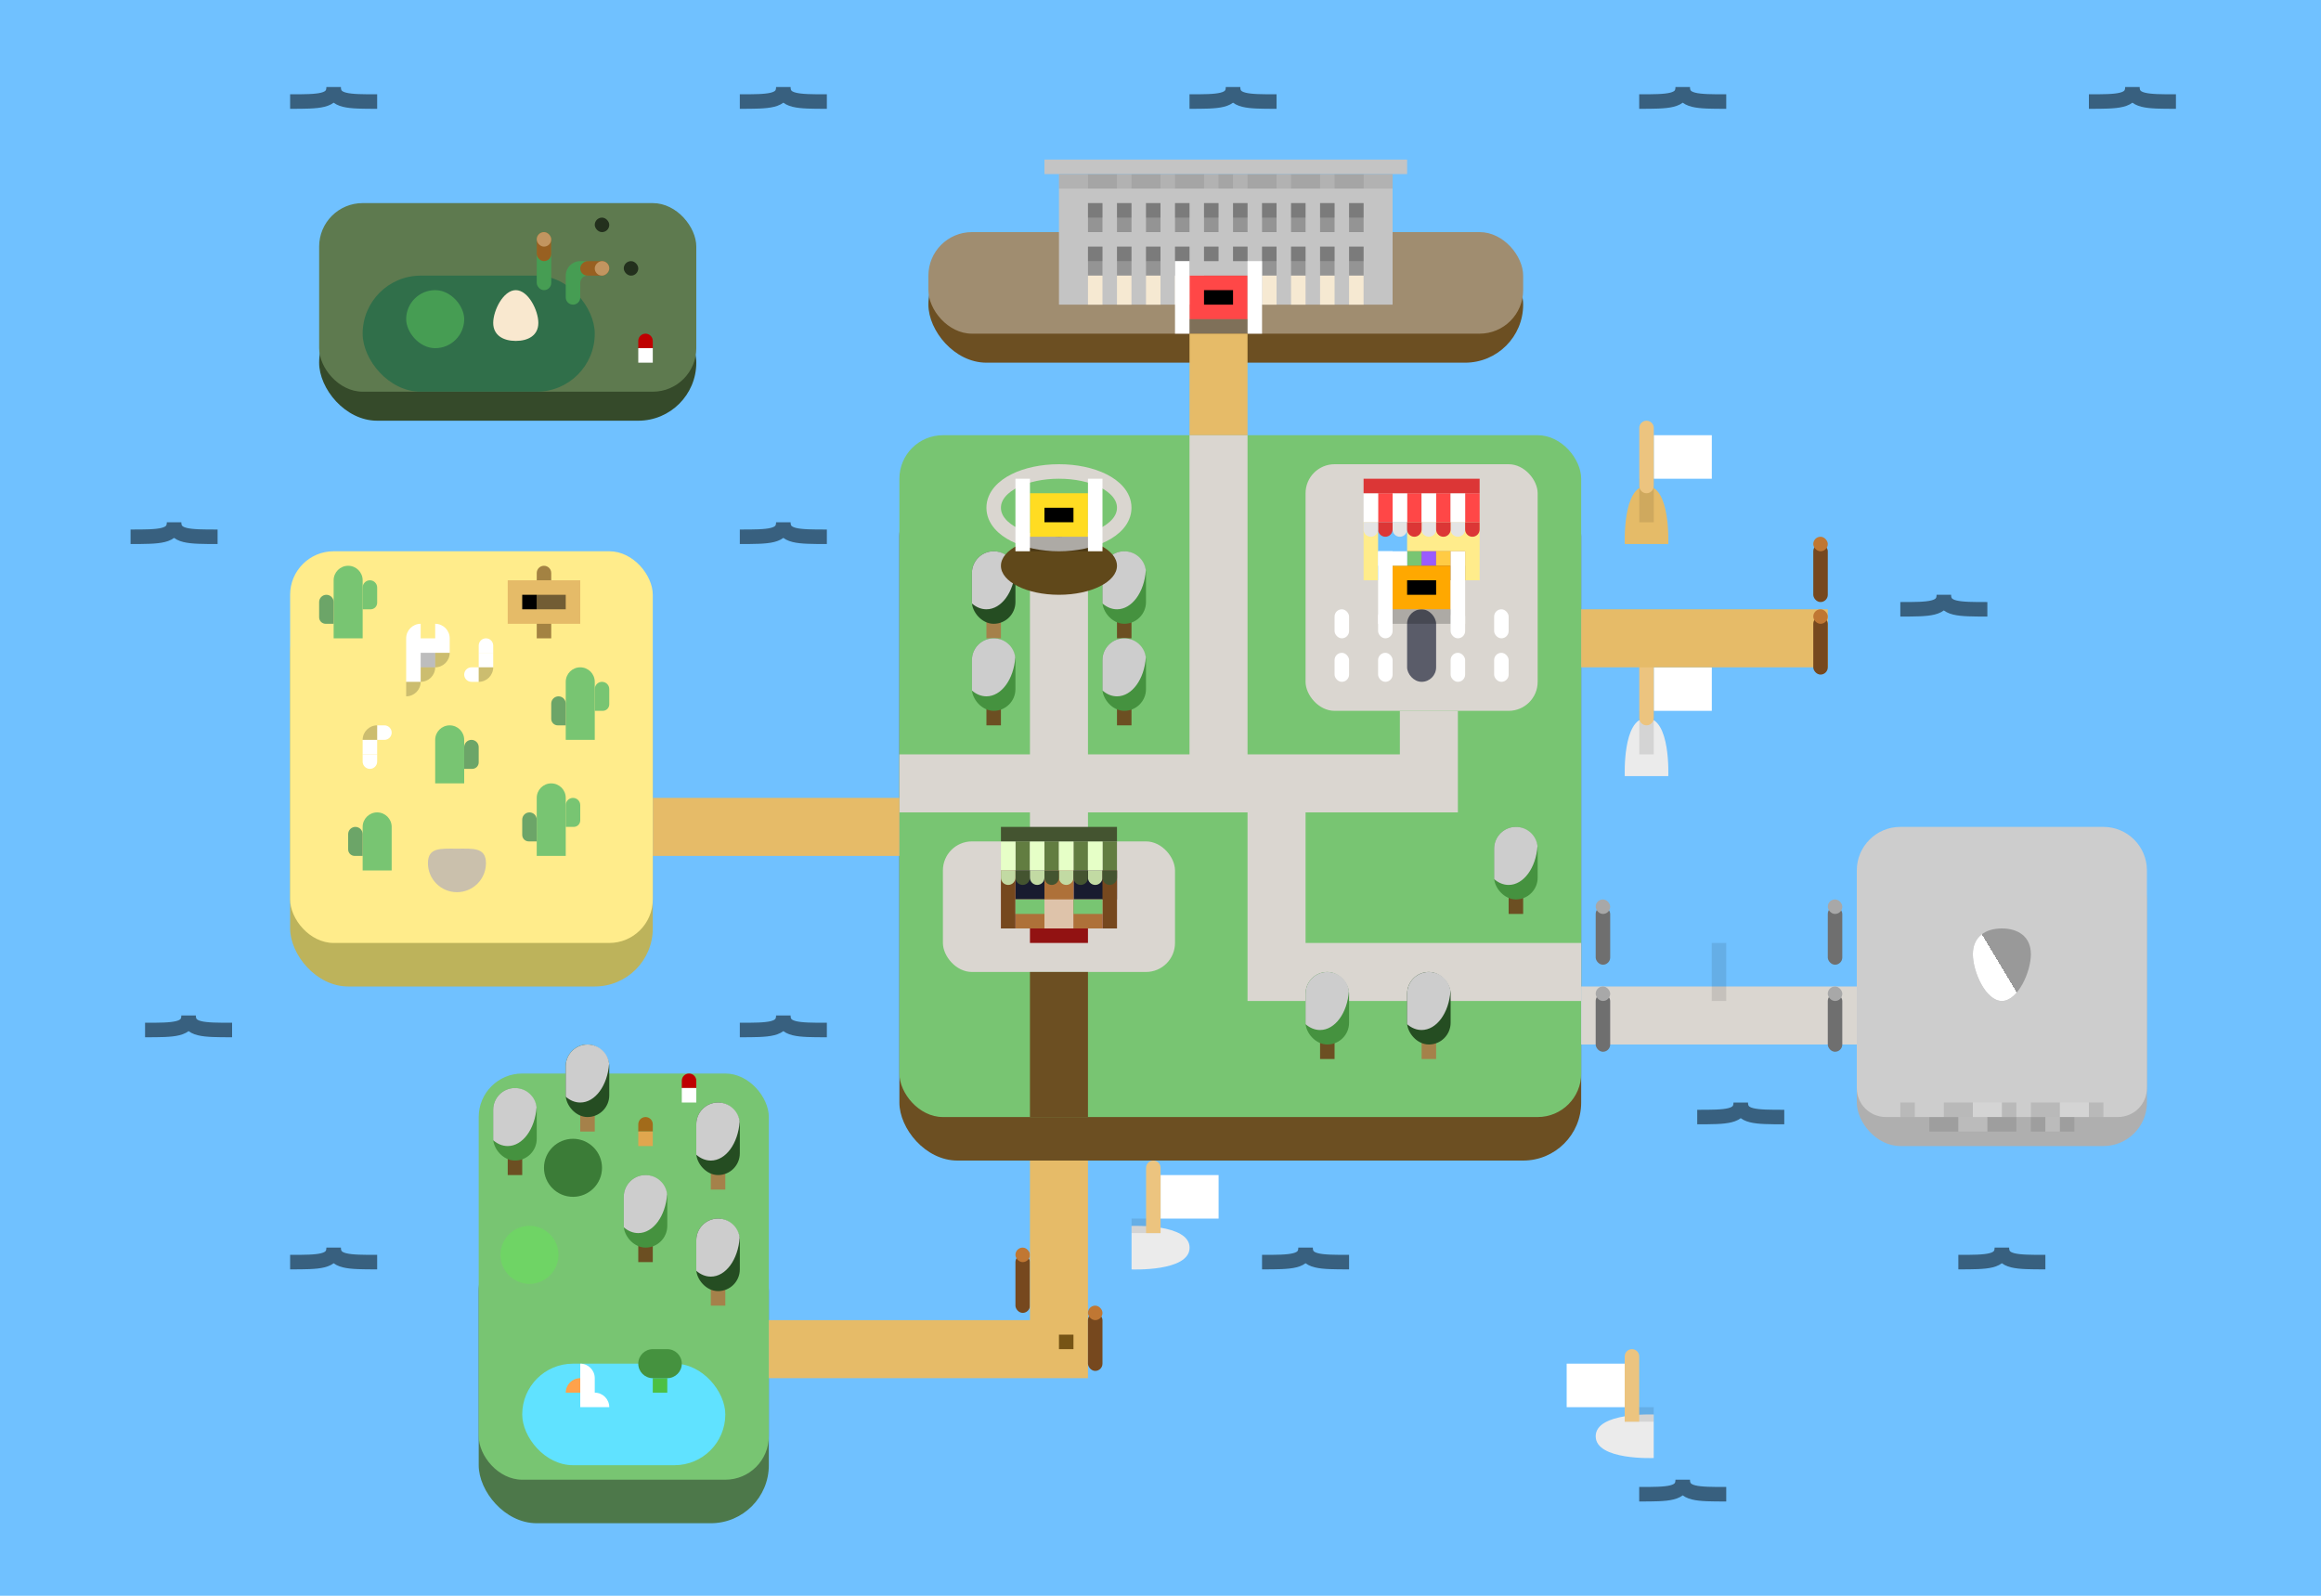 <svg width="160" height="110" viewBox="0 0 160 110" fill="none" xmlns="http://www.w3.org/2000/svg">
<g id="Property 1=Variant6">
<rect width="160" height="110" fill="#70C1FF"/>
<g id="waves">
<g id="row-1">
<path id="Vector 1" d="M20 7C22 7 23 7 23 6C23 7 24 7 26 7" stroke="black" stroke-opacity="0.5"/>
<path id="Vector 2" d="M51 7C53 7 54 7 54 6C54 7 55 7 57 7" stroke="black" stroke-opacity="0.5"/>
<path id="Vector 5" d="M82 7C84 7 85 7 85 6C85 7 86 7 88 7" stroke="black" stroke-opacity="0.5"/>
<path id="Vector 6" d="M113 7C115 7 116 7 116 6C116 7 117 7 119 7" stroke="black" stroke-opacity="0.5"/>
<path id="Vector 7" d="M144 7C146 7 147 7 147 6C147 7 148 7 150 7" stroke="black" stroke-opacity="0.5"/>
</g>
<g id="row-5">
<path id="Vector 6_2" d="M113 103C115 103 116 103 116 102C116 103 117 103 119 103" stroke="black" stroke-opacity="0.5"/>
</g>
<g id="row-3">
<path id="Vector 2_2" d="M51 71C53 71 54 71 54 70C54 71 55 71 57 71" stroke="black" stroke-opacity="0.5"/>
<path id="Vector 6_3" d="M117 77C119 77 120 77 120 76C120 77 121 77 123 77" stroke="black" stroke-opacity="0.5"/>
<path id="Vector 8" d="M10 71C12 71 13 71 13 70C13 71 14 71 16 71" stroke="black" stroke-opacity="0.5"/>
</g>
<g id="row-2">
<path id="Vector 8_2" d="M131 42C133 42 134 42 134 41C134 42 135 42 137 42" stroke="black" stroke-opacity="0.5"/>
<path id="Vector 2_3" d="M51 37C53 37 54 37 54 36C54 37 55 37 57 37" stroke="black" stroke-opacity="0.5"/>
<path id="Vector 9" d="M9 37C11 37 12 37 12 36C12 37 13 37 15 37" stroke="black" stroke-opacity="0.5"/>
</g>
<g id="row-4">
<path id="Vector 9_2" d="M20 87C22 87 23 87 23 86C23 87 24 87 26 87" stroke="black" stroke-opacity="0.5"/>
<path id="Vector 5_2" d="M87 87C89 87 90 87 90 86C90 87 91 87 93 87" stroke="black" stroke-opacity="0.5"/>
<path id="Vector 10" d="M135 87C137 87 138 87 138 86C138 87 139 87 141 87" stroke="black" stroke-opacity="0.5"/>
</g>
</g>
<g id="woods">
<g id="land">
<g id="side" filter="url(#filter0_d_1160_115353)">
<rect x="33" y="84" width="20" height="20" rx="4" fill="#4D784A"/>
</g>
<rect id="base" x="33" y="74" width="20" height="28" rx="3" fill="#78C572"/>
</g>
<g id="pond" filter="url(#filter1_i_1160_115353)">
<rect x="36" y="92" width="14" height="7" rx="3.5" fill="#60E2FF"/>
</g>
<g id="brocc">
<g id="base_2" filter="url(#filter2_di_1160_115353)">
<rect x="45" y="95" width="1" height="1" fill="#4CC043"/>
</g>
<path id="hair" fill-rule="evenodd" clip-rule="evenodd" d="M46 93H45V93C44.448 93 44 93.448 44 94V94V94C44 94.552 44.448 95 45 95V95H46V95C46.552 95 47 94.552 47 94V94V94C47 93.448 46.552 93 46 93V93Z" fill="#45923F"/>
</g>
<g id="chikin">
<g id="body" filter="url(#filter3_di_1160_115353)">
<path fill-rule="evenodd" clip-rule="evenodd" d="M40 94C40.552 94 41 94.448 41 95V96C41.552 96 42 96.448 42 97H40V96V95V94Z" fill="white"/>
</g>
<path id="beak" d="M40 95V95C39.448 95 39 95.448 39 96V96H40V95Z" fill="#FFA24B"/>
</g>
<g id="tree">
<rect id="wood" x="40" y="74" width="1" height="4" fill="#A5814A"/>
<rect id="leaves" x="39" y="72" width="3" height="5" rx="1.5" fill="#254D22"/>
<g id="glow" style="mix-blend-mode:overlay">
<path fill-rule="evenodd" clip-rule="evenodd" d="M39.003 75.602C39.001 75.568 39 75.534 39 75.5V73.5C39 72.672 39.672 72 40.5 72C41.267 72 41.899 72.575 41.989 73.317C41.883 74.825 41.033 76 40 76C39.637 76 39.297 75.855 39.003 75.602Z" fill="#CDCDCD"/>
</g>
</g>
<g id="tree_2">
<rect id="wood_2" x="49" y="78" width="1" height="4" fill="#A5814A"/>
<rect id="leaves_2" x="48" y="76" width="3" height="5" rx="1.5" fill="#254D22"/>
<g id="glow_2" style="mix-blend-mode:overlay">
<path fill-rule="evenodd" clip-rule="evenodd" d="M48.003 79.602C48.001 79.568 48 79.534 48 79.5V77.5C48 76.672 48.672 76 49.5 76C50.267 76 50.899 76.575 50.989 77.317C50.883 78.825 50.033 80 49 80C48.637 80 48.297 79.855 48.003 79.602Z" fill="#CDCDCD"/>
</g>
</g>
<g id="tree_3">
<rect id="wood_3" x="44" y="83" width="1" height="4" fill="#6C4F22"/>
<rect id="leaves_3" x="43" y="81" width="3" height="5" rx="1.5" fill="#45923F"/>
<g id="glow_3" style="mix-blend-mode:overlay">
<path fill-rule="evenodd" clip-rule="evenodd" d="M43.003 84.602C43.001 84.568 43 84.534 43 84.5V82.5C43 81.672 43.672 81 44.5 81C45.267 81 45.899 81.575 45.989 82.317C45.883 83.825 45.033 85 44 85C43.637 85 43.297 84.855 43.003 84.602Z" fill="#CDCDCD"/>
</g>
</g>
<g id="tree_4">
<rect id="wood_4" x="49" y="86" width="1" height="4" fill="#A5814A"/>
<rect id="leaves_4" x="48" y="84" width="3" height="5" rx="1.5" fill="#254D22"/>
<g id="glow_4" style="mix-blend-mode:overlay">
<path fill-rule="evenodd" clip-rule="evenodd" d="M48.003 87.602C48.001 87.568 48 87.534 48 87.5V85.5C48 84.672 48.672 84 49.5 84C50.267 84 50.899 84.575 50.989 85.317C50.883 86.825 50.033 88 49 88C48.637 88 48.297 87.855 48.003 87.602Z" fill="#CDCDCD"/>
</g>
</g>
<g id="tree_5">
<g id="Ellipse 14" filter="url(#filter4_di_1160_115353)">
<circle cx="40" cy="81" r="2" fill="#3B7C37"/>
</g>
</g>
<g id="tree_6">
<g id="Ellipse 14_2" filter="url(#filter5_di_1160_115353)">
<circle cx="37" cy="87" r="2" fill="#6FD465"/>
</g>
</g>
<g id="tree_7">
<rect id="wood_5" x="35" y="77" width="1" height="4" fill="#6C4F22"/>
<rect id="leaves_5" x="34" y="75" width="3" height="5" rx="1.5" fill="#45923F"/>
<g id="glow_5" style="mix-blend-mode:overlay">
<path fill-rule="evenodd" clip-rule="evenodd" d="M34.003 78.602C34.001 78.568 34 78.534 34 78.5V76.5C34 75.672 34.672 75 35.5 75C36.267 75 36.899 75.575 36.989 76.317C36.883 77.825 36.033 79 35 79C34.637 79 34.297 78.855 34.003 78.602Z" fill="#CDCDCD"/>
</g>
</g>
<g id="mushroom">
<path id="top" d="M47 74.5C47 74.224 47.224 74 47.5 74V74C47.776 74 48 74.224 48 74.5V75H47V74.5Z" fill="#BF0000"/>
<rect id="bottom" x="47" y="75" width="1" height="1" fill="white"/>
</g>
<g id="mushroom_2">
<path id="top_2" d="M44 77.5C44 77.224 44.224 77 44.5 77V77C44.776 77 45 77.224 45 77.5V78H44V77.5Z" fill="#A26B1A"/>
<rect id="bottom_2" x="44" y="78" width="1" height="1" fill="#E0A64E"/>
</g>
</g>
<g id="party">
<g id="land_2">
<g id="side_2" filter="url(#filter6_d_1160_115353)">
<rect x="64" y="16" width="41" height="8" rx="4" fill="#6C4F22"/>
</g>
<rect id="base_3" x="64" y="16" width="41" height="7" rx="3" fill="#A08D70"/>
</g>
<g id="building">
<rect id="base_4" x="73" y="12" width="23" height="9" fill="#C4C4C4"/>
<g id="windows-top">
<path id="windows" fill-rule="evenodd" clip-rule="evenodd" d="M76 14H75V16H76V14ZM78 14H77V16H78V14ZM79 14H80V16H79V14ZM82 14H81V16H82V14ZM83 14H84V16H83V14ZM86 14H85V16H86V14ZM87 14H88V16H87V14ZM90 14H89V16H90V14ZM91 14H92V16H91V14ZM94 14H93V16H94V14Z" fill="#949494"/>
<path id="shadow" fill-rule="evenodd" clip-rule="evenodd" d="M76 14H75V15H76V14ZM78 14H77V15H78V14ZM79 14H80V15H79V14ZM82 14H81V15H82V14ZM83 14H84V15H83V14ZM86 14H85V15H86V14ZM87 14H88V15H87V14ZM90 14H89V15H90V14ZM91 14H92V15H91V14ZM94 14H93V15H94V14Z" fill="black" fill-opacity="0.17"/>
</g>
<g id="windows-bottom">
<path id="windows_2" fill-rule="evenodd" clip-rule="evenodd" d="M76 17H75V19H76V17ZM78 17H77V19H78V17ZM79 17H80V19H79V17ZM82 17H81V19H82V17ZM83 17H84V18H83V17ZM86 17H85V18H86V17ZM87 17H88V19H87V17ZM90 17H89V19H90V17ZM91 17H92V19H91V17ZM94 17H93V19H94V17Z" fill="#949494"/>
<path id="shadow_2" fill-rule="evenodd" clip-rule="evenodd" d="M76 17H75V18H76V17ZM78 17H77V18H78V17ZM79 17H80V18H79V17ZM82 17H81V18H82V17ZM83 17H84V18H83V17ZM86 17H85V18H86V17ZM87 17H88V18H87V17ZM90 17H89V18H90V17ZM91 17H92V18H91V17ZM94 17H93V18H94V17Z" fill="black" fill-opacity="0.17"/>
</g>
<rect id="door-entrance" x="83" y="19" width="3" height="2" fill="#838383"/>
<path id="gaps" fill-rule="evenodd" clip-rule="evenodd" d="M75 12H77V13H75V12ZM78 12H80V13H78V12ZM83 12H81V13H83V12ZM84 12H85V13H84V12ZM88 12H86V13H88V12ZM89 12H91V13H89V12ZM94 12H92V13H94V12Z" fill="black" fill-opacity="0.08"/>
<path id="posters" fill-rule="evenodd" clip-rule="evenodd" d="M76 19H75V21H76V19ZM78 19H77V21H78V19ZM79 19H80V21H79V19ZM82 19H81V21H82V19ZM87 19H88V21H87V19ZM90 19H89V21H90V19ZM91 19H92V21H91V19ZM94 19H93V21H94V19Z" fill="#F6E9D2"/>
<g id="roof">
<rect id="roof_2" x="72" y="11" width="25" height="1" fill="#C4C4C4"/>
<rect id="shadow_3" x="73" y="12" width="23" height="1" fill="black" fill-opacity="0.09"/>
</g>
</g>
<g id="sign">
<rect id="sign_2" x="82" y="19" width="4" height="3" fill="#FF4747"/>
<path id="poles" fill-rule="evenodd" clip-rule="evenodd" d="M82 18H81V23H82V18ZM87 18H86V23H87V18Z" fill="white"/>
<rect id="writing" x="83" y="20" width="2" height="1" fill="black"/>
<rect id="shadow_4" x="82" y="22" width="4" height="1" fill="black" fill-opacity="0.21"/>
</g>
</g>
<g id="swamp">
<g id="land_3">
<g id="side_3" filter="url(#filter7_d_1160_115353)">
<rect x="22" y="20" width="26" height="8" rx="4" fill="#354A2A"/>
</g>
<rect id="base_5" x="22" y="14" width="26" height="13" rx="3" fill="#5E7A4F"/>
</g>
<g id="pond_2" filter="url(#filter8_i_1160_115353)">
<rect x="25" y="17" width="16" height="8" rx="4" fill="#306F4A"/>
</g>
<g id="grass-pole">
<rect id="base_6" x="37" y="16" width="1" height="4" rx="0.5" fill="#469D53"/>
<g id="head">
<rect id="base_7" x="37" y="16" width="1" height="2" rx="0.5" fill="#986021"/>
<rect id="glow_6" x="37" y="16" width="1" height="1" rx="0.5" fill="#C29560"/>
</g>
</g>
<g id="grass-pole_2">
<path id="base_8" fill-rule="evenodd" clip-rule="evenodd" d="M41 18.5C41 18.224 40.776 18 40.5 18H40C39.448 18 39 18.448 39 19V19V20.5C39 20.776 39.224 21 39.5 21V21C39.776 21 40 20.776 40 20.5V19.5C40 19.224 40.224 19 40.5 19V19C40.776 19 41 18.776 41 18.5V18.5Z" fill="#469D53"/>
<g id="head_2">
<rect id="Rectangle 1442" x="42" y="18" width="1" height="2" rx="0.5" transform="rotate(90 42 18)" fill="#986021"/>
<rect id="Rectangle 1444" x="42" y="18" width="1" height="1" rx="0.5" transform="rotate(90 42 18)" fill="#C29560"/>
</g>
</g>
<g id="lily-pad" filter="url(#filter9_d_1160_115353)">
<rect x="28" y="19" width="4" height="4" rx="2" fill="#469D53"/>
</g>
<rect id="bug" x="41" y="15" width="1" height="1" rx="0.5" fill="#23301D"/>
<rect id="bug_2" x="43" y="18" width="1" height="1" rx="0.5" fill="#23301D"/>
<g id="egg" filter="url(#filter10_di_1160_115353)">
<path d="M37.111 22.258C37.111 23.117 36.415 23.5 35.556 23.5C34.696 23.5 34 23.117 34 22.258C34 21.399 34.696 20 35.556 20C36.415 20 37.111 21.399 37.111 22.258Z" fill="#F9E8CF"/>
</g>
<g id="mushroom_3">
<path id="top_3" d="M44 23.5C44 23.224 44.224 23 44.5 23V23C44.776 23 45 23.224 45 23.5V24H44V23.5Z" fill="#BF0000"/>
<rect id="bottom_3" x="44" y="24" width="1" height="1" fill="white"/>
</g>
</g>
<g id="boat">
<g id="base_9" filter="url(#filter11_dd_1160_115353)">
<path d="M113.505 48C115.173 48 115.005 52 115.005 52H112.005C112.005 52 111.836 48 113.505 48Z" fill="#EBEBEB"/>
</g>
<path id="sail" d="M118.005 46H114.005V49H118.005V46Z" fill="white"/>
<g id="pole">
<rect id="shadow_5" x="113.005" y="49" width="1" height="3" fill="black" fill-opacity="0.1"/>
<path id="base_10" d="M113.005 45.5C113.005 45.224 113.229 45 113.505 45V45C113.781 45 114.005 45.224 114.005 45.5V49.5C114.005 49.776 113.781 50 113.505 50V50C113.229 50 113.005 49.776 113.005 49.5V45.5Z" fill="#ECC47F"/>
</g>
</g>
<g id="boat_2">
<g id="base_11" filter="url(#filter12_dd_1160_115353)">
<path d="M113.505 32C115.173 32 115.005 36 115.005 36H112.005C112.005 36 111.836 32 113.505 32Z" fill="#E5BB68"/>
</g>
<path id="sail_2" d="M118.005 30H114.005V33H118.005V30Z" fill="white"/>
<g id="pole_2">
<rect id="shadow_6" x="113.005" y="33" width="1" height="3" fill="black" fill-opacity="0.1"/>
<path id="base_12" d="M113.005 29.5C113.005 29.224 113.229 29 113.505 29V29C113.781 29 114.005 29.224 114.005 29.5V33.5C114.005 33.776 113.781 34 113.505 34V34C113.229 34 113.005 33.776 113.005 33.5V29.5Z" fill="#ECC47F"/>
</g>
</g>
<g id="boat_3">
<g id="base_13" filter="url(#filter13_dd_1160_115353)">
<path d="M110 97.505C110 99.173 114 99.005 114 99.005L114 96.005C114 96.005 110 95.836 110 97.505Z" fill="#EBEBEB"/>
</g>
<path id="sail_3" d="M108 94H112V97H108V94Z" fill="white"/>
<g id="pole_3">
<rect id="shadow_7" width="2" height="1" transform="matrix(-1 0 0 1 114 97)" fill="black" fill-opacity="0.1"/>
<path id="base_14" d="M113 93.5C113 93.224 112.776 93 112.5 93V93C112.224 93 112 93.224 112 93.5V98H113V93.5Z" fill="#ECC47F"/>
</g>
</g>
<g id="boat_4">
<g id="base_15" filter="url(#filter14_dd_1160_115353)">
<path d="M82.005 84.505C82.005 86.173 78.005 86.005 78.005 86.005L78.005 83.005C78.005 83.005 82.005 82.836 82.005 84.505Z" fill="#EBEBEB"/>
</g>
<path id="sail_4" d="M84.005 81H80.005V84H84.005V81Z" fill="white"/>
<g id="pole_4">
<rect id="shadow_8" x="78.005" y="84" width="2" height="1" fill="black" fill-opacity="0.1"/>
<path id="base_16" d="M79.005 80.5C79.005 80.224 79.229 80 79.505 80V80C79.781 80 80.005 80.224 80.005 80.5V85H79.005V80.5Z" fill="#ECC47F"/>
</g>
</g>
<g id="main-land">
<g id="land_4">
<g id="side_4" filter="url(#filter15_d_1160_115353)">
<rect x="62" y="32" width="47" height="47" rx="4" fill="#6C4F22"/>
</g>
<rect id="base_17" x="62" y="30" width="47" height="47" rx="3" fill="#78C572"/>
</g>
<path id="roads" d="M88 54H98.5V49M88 54H84M88 54V67H109M62 54H73M73 54V58M73 54V37M73 54H84M84 54V30" stroke="#DAD6D0" stroke-width="4"/>
<g id="Group 57">
<rect id="wood_6" x="104" y="59" width="1" height="4" fill="#6C4F22"/>
<rect id="leaves_6" x="103" y="57" width="3" height="5" rx="1.5" fill="#45923F"/>
<g id="glow_7" style="mix-blend-mode:overlay">
<path fill-rule="evenodd" clip-rule="evenodd" d="M103.003 60.602C103.001 60.568 103 60.534 103 60.5V58.5C103 57.672 103.672 57 104.5 57C105.267 57 105.899 57.575 105.989 58.317C105.883 59.825 105.033 61 104 61C103.637 61 103.297 60.855 103.003 60.602Z" fill="#CDCDCD"/>
</g>
</g>
<g id="Group 61">
<rect id="wood_7" x="77" y="40" width="1" height="4" fill="#6C4F22"/>
<rect id="leaves_7" x="76" y="38" width="3" height="5" rx="1.5" fill="#45923F"/>
<g id="glow_8" style="mix-blend-mode:overlay">
<path fill-rule="evenodd" clip-rule="evenodd" d="M76.003 41.602C76.001 41.568 76 41.534 76 41.5V39.5C76 38.672 76.672 38 77.5 38C78.266 38 78.899 38.575 78.989 39.317C78.883 40.825 78.033 42 77 42C76.637 42 76.297 41.855 76.003 41.602Z" fill="#CDCDCD"/>
</g>
</g>
<g id="Group 62">
<rect id="wood_8" x="68" y="40" width="1" height="4" fill="#A5814A"/>
<rect id="leaves_8" x="67" y="38" width="3" height="5" rx="1.5" fill="#254D22"/>
<g id="glow_9" style="mix-blend-mode:overlay">
<path fill-rule="evenodd" clip-rule="evenodd" d="M67.003 41.602C67.001 41.568 67 41.534 67 41.5V39.5C67 38.672 67.672 38 68.5 38C69.266 38 69.899 38.575 69.989 39.317C69.883 40.825 69.033 42 68 42C67.637 42 67.297 41.855 67.003 41.602Z" fill="#CDCDCD"/>
</g>
</g>
<g id="Group 58">
<rect id="wood_9" x="98" y="69" width="1" height="4" fill="#A5814A"/>
<rect id="leaves_9" x="97" y="67" width="3" height="5" rx="1.5" fill="#254D22"/>
<g id="glow_10" style="mix-blend-mode:overlay">
<path fill-rule="evenodd" clip-rule="evenodd" d="M97.003 70.602C97.001 70.568 97 70.534 97 70.5V68.5C97 67.672 97.672 67 98.5 67C99.266 67 99.899 67.575 99.989 68.317C99.883 69.825 99.033 71 98 71C97.637 71 97.297 70.855 97.003 70.602Z" fill="#CDCDCD"/>
</g>
</g>
<g id="Group 59">
<rect id="wood_10" x="91" y="69" width="1" height="4" fill="#6C4F22"/>
<rect id="leaves_10" x="90" y="67" width="3" height="5" rx="1.5" fill="#45923F"/>
<g id="glow_11" style="mix-blend-mode:overlay">
<path fill-rule="evenodd" clip-rule="evenodd" d="M90.003 70.602C90.001 70.568 90 70.534 90 70.5V68.5C90 67.672 90.672 67 91.5 67C92.266 67 92.899 67.575 92.989 68.317C92.883 69.825 92.033 71 91 71C90.637 71 90.297 70.855 90.003 70.602Z" fill="#CDCDCD"/>
</g>
</g>
<g id="Group 56">
<rect id="wood_11" x="77" y="46" width="1" height="4" fill="#6C4F22"/>
<rect id="leaves_11" x="76" y="44" width="3" height="5" rx="1.5" fill="#45923F"/>
<g id="glow_12" style="mix-blend-mode:overlay">
<path fill-rule="evenodd" clip-rule="evenodd" d="M76.003 47.602C76.001 47.568 76 47.534 76 47.5V45.5C76 44.672 76.672 44 77.5 44C78.266 44 78.899 44.575 78.989 45.317C78.883 46.825 78.033 48 77 48C76.637 48 76.297 47.855 76.003 47.602Z" fill="#CDCDCD"/>
</g>
</g>
<g id="Group 60">
<rect id="wood_12" x="68" y="46" width="1" height="4" fill="#6C4F22"/>
<rect id="leaves_12" x="67" y="44" width="3" height="5" rx="1.5" fill="#45923F"/>
<g id="glow_13" style="mix-blend-mode:overlay">
<path fill-rule="evenodd" clip-rule="evenodd" d="M67.003 47.602C67.001 47.568 67 47.534 67 47.5V45.5C67 44.672 67.672 44 68.5 44C69.266 44 69.899 44.575 69.989 45.317C69.883 46.825 69.033 48 68 48C67.637 48 67.297 47.855 67.003 47.602Z" fill="#CDCDCD"/>
</g>
</g>
<g id="pit">
<g filter="url(#filter16_i_1160_115353)">
<ellipse cx="73" cy="35" rx="4" ry="2" fill="#60481A"/>
</g>
<path d="M73 37.5C74.165 37.5 75.245 37.265 76.052 36.861C76.829 36.473 77.5 35.844 77.5 35C77.5 34.156 76.829 33.527 76.052 33.139C75.245 32.735 74.165 32.5 73 32.5C71.835 32.5 70.755 32.735 69.948 33.139C69.171 33.527 68.5 34.156 68.5 35C68.5 35.844 69.171 36.473 69.948 36.861C70.755 37.265 71.835 37.5 73 37.5Z" stroke="#DAD6D0"/>
</g>
<g id="sign_3">
<rect id="sign_4" x="71" y="34" width="4" height="3" fill="#FFDC22"/>
<path id="poles_2" fill-rule="evenodd" clip-rule="evenodd" d="M71 33H70V38H71V33ZM76 33H75V38H76V33Z" fill="white"/>
<rect id="writing_2" x="72" y="35" width="2" height="1" fill="black"/>
<rect id="shadow_9" x="71" y="37" width="4" height="1" fill="black" fill-opacity="0.21"/>
</g>
</g>
<g id="bridge-left">
<g id="base_18" filter="url(#filter17_dd_1160_115353)">
<rect x="45" y="52" width="17" height="4" fill="#E6BB68"/>
</g>
</g>
<g id="dessert">
<g id="land_5">
<g id="side_5" filter="url(#filter18_d_1160_115353)">
<rect x="20" y="40" width="25" height="27" rx="4" fill="#BDB35B"/>
</g>
<rect id="base_19" x="20" y="38" width="25" height="27" rx="3" fill="#FFEC8B"/>
<g id="tree_8">
<g id="Ellipse 14_3" filter="url(#filter19_di_1160_115353)">
<path d="M34 60C34 61.105 33.105 62 32 62C30.895 62 30 61.105 30 60C30 58.895 30.895 59 32 59C33.105 59 34 58.895 34 60Z" fill="#CAC0AC"/>
</g>
</g>
</g>
<g id="bones">
<g id="head_3">
<path id="Union" fill-rule="evenodd" clip-rule="evenodd" d="M31 44C31 43.448 30.552 43 30 43V44H29V43C28.448 43 28 43.448 28 44V45V46V47H29V46H30V45H31V44Z" fill="white"/>
<rect id="Rectangle 1421" x="29" y="45" width="1" height="1" fill="black" fill-opacity="0.26"/>
<path id="Union_2" fill-rule="evenodd" clip-rule="evenodd" d="M31 45H30V46H29V47H28V48C28.552 48 29 47.552 29 47C29.552 47 30 46.552 30 46C30.552 46 31 45.552 31 45Z" fill="black" fill-opacity="0.2"/>
</g>
<g id="rib">
<path id="Rectangle 1421_2" d="M26 52.5C26 52.776 25.776 53 25.5 53V53C25.224 53 25 52.776 25 52.5V52H26V52.5Z" fill="white"/>
<rect id="Rectangle 1422" x="26" y="52" width="1" height="1" transform="rotate(-180 26 52)" fill="white"/>
<path id="Rectangle 1423" d="M27 50.5C27 50.776 26.776 51 26.5 51H26V50H26.5C26.776 50 27 50.224 27 50.5V50.5Z" fill="white"/>
<path id="Rectangle 1424" d="M26 51H25V51C25 50.448 25.448 50 26 50V50V51Z" fill="black" fill-opacity="0.2"/>
</g>
<g id="rib_2">
<path id="Rectangle 1421_3" d="M33 44.5C33 44.224 33.224 44 33.5 44V44C33.776 44 34 44.224 34 44.5V45H33V44.5Z" fill="white"/>
<rect id="Rectangle 1422_2" x="33" y="45" width="1" height="1" fill="white"/>
<path id="Rectangle 1423_2" d="M32 46.5C32 46.224 32.224 46 32.5 46H33V47H32.5C32.224 47 32 46.776 32 46.5V46.5Z" fill="white"/>
<path id="Rectangle 1425" d="M33 46H34V46C34 46.552 33.552 47 33 47V47V46Z" fill="black" fill-opacity="0.2"/>
</g>
</g>
<g id="cactus">
<path id="base_20" d="M25 40C25 39.448 24.552 39 24 39V39C23.448 39 23 39.448 23 40V44H25V40Z" fill="#78C572"/>
<path id="right" d="M25 40.5C25 40.224 25.224 40 25.5 40V40C25.776 40 26 40.224 26 40.5V41.551C26 41.799 25.799 42 25.551 42H25V40.5Z" fill="#78C572"/>
<path id="left" d="M23 41.5C23 41.224 22.776 41 22.5 41V41C22.224 41 22 41.224 22 41.5V42.551C22 42.799 22.201 43 22.449 43H23V41.5Z" fill="#6CA568"/>
</g>
<g id="cactus_2">
<path id="base_21" d="M30 51C30 50.448 30.448 50 31 50V50C31.552 50 32 50.448 32 51V54H30V51Z" fill="#78C572"/>
<path id="right_2" d="M32 51.5C32 51.224 32.224 51 32.5 51V51C32.776 51 33 51.224 33 51.5V52.551C33 52.799 32.799 53 32.551 53H32V51.5Z" fill="#6CA568"/>
</g>
<g id="cactus_3">
<path id="base_22" d="M27 57C27 56.448 26.552 56 26 56V56C25.448 56 25 56.448 25 57V60H27V57Z" fill="#78C572"/>
<path id="right_3" d="M25 57.5C25 57.224 24.776 57 24.5 57V57C24.224 57 24 57.224 24 57.5V58.551C24 58.799 24.201 59 24.449 59H25V57.5Z" fill="#6CA568"/>
</g>
<g id="cactus_4">
<path id="base_23" d="M39 55C39 54.448 38.552 54 38 54V54C37.448 54 37 54.448 37 55V59H39V55Z" fill="#78C572"/>
<path id="right_4" d="M39 55.5C39 55.224 39.224 55 39.5 55V55C39.776 55 40 55.224 40 55.5V56.551C40 56.799 39.799 57 39.551 57H39V55.5Z" fill="#78C572"/>
<path id="left_2" d="M37 56.5C37 56.224 36.776 56 36.5 56V56C36.224 56 36 56.224 36 56.5V57.551C36 57.799 36.201 58 36.449 58H37V56.5Z" fill="#6CA568"/>
</g>
<g id="cactus_5">
<path id="base_24" d="M41 47C41 46.448 40.552 46 40 46V46C39.448 46 39 46.448 39 47V51H41V47Z" fill="#78C572"/>
<path id="right_5" d="M41 47.5C41 47.224 41.224 47 41.5 47V47C41.776 47 42 47.224 42 47.5V48.551C42 48.799 41.799 49 41.551 49H41V47.5Z" fill="#78C572"/>
<path id="left_3" d="M39 48.5C39 48.224 38.776 48 38.5 48V48C38.224 48 38 48.224 38 48.5V49.551C38 49.799 38.201 50 38.449 50H39V48.5Z" fill="#6CA568"/>
</g>
<g id="sign_5">
<path id="pole_5" fill-rule="evenodd" clip-rule="evenodd" d="M37.5 39C37.224 39 37 39.224 37 39.5V41V44H38V41V39.5C38 39.224 37.776 39 37.5 39Z" fill="#A38242"/>
<rect id="plank" x="35" y="40" width="5" height="3" fill="#E5BB68"/>
<g id="writing_3">
<rect id="Rectangle 1432" x="36" y="41" width="1" height="1" fill="black"/>
<rect id="Rectangle 1433" x="37" y="41" width="2" height="1" fill="black" fill-opacity="0.5"/>
</g>
</g>
</g>
<g id="bridge-asphalt-right">
<g id="support">
<g id="base_25" filter="url(#filter20_d_1160_115353)">
<rect x="110" y="62" width="1" height="4" rx="0.5" fill="#6F6F6F"/>
</g>
<rect id="light" x="110" y="62" width="1" height="1" rx="0.5" fill="#A8A8A8"/>
</g>
<g id="support_2">
<g id="base_26" filter="url(#filter21_d_1160_115353)">
<rect x="126" y="62" width="1" height="4" rx="0.5" fill="#6F6F6F"/>
</g>
<rect id="light_2" x="126" y="62" width="1" height="1" rx="0.5" fill="#A8A8A8"/>
</g>
<g id="base_27" filter="url(#filter22_dd_1160_115353)">
<rect x="109" y="65" width="19" height="4" fill="#DAD6D0"/>
</g>
<line id="crack" x1="118.5" y1="65" x2="118.5" y2="69" stroke="black" stroke-opacity="0.1"/>
<g id="support_3">
<g id="base_28" filter="url(#filter23_d_1160_115353)">
<rect x="110" y="68" width="1" height="4" rx="0.5" fill="#6F6F6F"/>
</g>
<rect id="light_3" x="110" y="68" width="1" height="1" rx="0.5" fill="#A8A8A8"/>
</g>
<g id="support_4">
<g id="base_29" filter="url(#filter24_d_1160_115353)">
<rect x="126" y="68" width="1" height="4" rx="0.5" fill="#6F6F6F"/>
</g>
<rect id="light_4" x="126" y="68" width="1" height="1" rx="0.5" fill="#A8A8A8"/>
</g>
</g>
<g id="pier-right">
<g id="support_5">
<g id="base_30" filter="url(#filter25_d_1160_115353)">
<rect x="125" y="37" width="1" height="4" rx="0.5" fill="#76481E"/>
</g>
<rect id="light_5" x="125" y="37" width="1" height="1" rx="0.5" fill="#C07733"/>
</g>
<g id="base_31" filter="url(#filter26_dd_1160_115353)">
<rect x="109" y="39" width="17" height="4" fill="#E6BB68"/>
</g>
<g id="support_6">
<g id="base_32" filter="url(#filter27_d_1160_115353)">
<rect x="125" y="42" width="1" height="4" rx="0.5" fill="#76481E"/>
</g>
<rect id="light_6" x="125" y="42" width="1" height="1" rx="0.5" fill="#C07733"/>
</g>
</g>
<g id="bridge-l-left">
<g id="support_7">
<g id="base_33" filter="url(#filter28_d_1160_115353)">
<rect x="70" y="86" width="1" height="4" rx="0.5" fill="#76481E"/>
</g>
<rect id="light_7" x="70" y="86" width="1" height="1" rx="0.5" fill="#C07733"/>
</g>
<g id="base_34" filter="url(#filter29_dd_1160_115353)">
<path fill-rule="evenodd" clip-rule="evenodd" d="M75 92V77H71V88L53 88V92L71 92H75Z" fill="#E6BB68"/>
</g>
<rect id="hmm" x="73" y="92" width="1" height="1" fill="#765415"/>
<g id="support_8">
<g id="base_35" filter="url(#filter30_d_1160_115353)">
<rect x="75" y="90" width="1" height="4" rx="0.5" fill="#76481E"/>
</g>
<rect id="light_8" x="75" y="90" width="1" height="1" rx="0.5" fill="#C07733"/>
</g>
</g>
<rect id="bridge-top" x="82" y="23" width="4" height="7" fill="#E6BB68"/>
<g id="something">
<g id="bottom_4" filter="url(#filter31_d_1160_115353)">
<rect x="128" y="58" width="20" height="20" rx="3" fill="#AFAFAF"/>
</g>
<g id="base_36" filter="url(#filter32_d_1160_115353)">
<path d="M128 59C128 57.343 129.343 56 131 56H145C146.657 56 148 57.343 148 59V74C148 75.105 147.105 76 146 76H130C128.895 76 128 75.105 128 74V59Z" fill="#CDCDCD"/>
</g>
<g id="logo">
<path d="M140 65.775C140 64.547 139.105 64 138 64C136.895 64 136 64.547 136 65.775C136 67.002 136.895 69 138 69C139.105 69 140 67.002 140 65.775Z" fill="#999999"/>
<path d="M140 65.775C140 64.547 139.105 64 138 64C136.895 64 136 64.547 136 65.775C136 67.002 136.895 69 138 69C139.105 69 140 67.002 140 65.775Z" fill="url(#paint0_linear_1160_115353)"/>
</g>
<g id="something_2">
<rect id="Rectangle 70" x="134" y="76" width="2" height="1" fill="black" fill-opacity="0.1"/>
<rect id="Rectangle 76" x="136" y="76" width="2" height="1" fill="white" fill-opacity="0.15"/>
<rect id="Rectangle 72" x="138" y="76" width="1" height="1" fill="black" fill-opacity="0.1"/>
<rect id="Rectangle 77" x="140" y="76" width="2" height="1" fill="black" fill-opacity="0.1"/>
<rect id="Rectangle 78" x="142" y="76" width="2" height="1" fill="white" fill-opacity="0.15"/>
<rect id="Rectangle 79" x="144" y="76" width="1" height="1" fill="black" fill-opacity="0.1"/>
<rect id="Rectangle 73" x="131" y="76" width="1" height="1" fill="black" fill-opacity="0.1"/>
</g>
<g id="something_3">
<rect id="Rectangle 1462" x="133" y="77" width="2" height="1" fill="black" fill-opacity="0.1"/>
<rect id="Rectangle 1463" x="135" y="77" width="2" height="1" fill="white" fill-opacity="0.15"/>
<rect id="Rectangle 1464" x="137" y="77" width="2" height="1" fill="black" fill-opacity="0.1"/>
<rect id="Rectangle 1455" x="140" y="77" width="1" height="1" fill="black" fill-opacity="0.1"/>
<rect id="Rectangle 1456" x="141" y="77" width="1" height="1" fill="white" fill-opacity="0.15"/>
<rect id="Rectangle 1457" x="142" y="77" width="1" height="1" fill="black" fill-opacity="0.1"/>
</g>
</g>
<g id="button_cooking">
<rect id="Rectangle 1529" x="65" y="58" width="16" height="9" rx="2" fill="#DAD6D0"/>
<g id="Group 48">
<g id="Group 47">
<rect id="Rectangle 88" x="69" y="60" width="8" height="4" fill="#D197B3"/>
<rect id="Rectangle 113" x="70" y="60" width="2" height="2" fill="#181B2F"/>
<rect id="Rectangle 114" x="74" y="60" width="3" height="2" fill="#181B2F"/>
<rect id="Rectangle 112" x="72" y="60" width="2" height="4" fill="#DEC3AA"/>
<rect id="Rectangle 115" x="72" y="60" width="2" height="4" fill="#AE7139"/>
<rect id="Rectangle 116" x="72" y="62" width="2" height="2" fill="#DEC3AA"/>
<g id="Group 45">
<rect id="Rectangle 105" x="70" y="62" width="2" height="2" fill="#AE7139"/>
<rect id="Rectangle 107" x="69" y="60" width="1" height="4" fill="#76481E"/>
<rect id="Rectangle 108" x="76" y="60" width="1" height="4" fill="#76481E"/>
<rect id="Rectangle 106" x="74" y="62" width="2" height="2" fill="#AE7139"/>
</g>
<g id="Group 42">
<g id="Group 44">
<rect id="Rectangle 90" x="70" y="58" width="1" height="2" fill="#627D41"/>
<rect id="Rectangle 92" x="72" y="58" width="1" height="2" fill="#627D41"/>
<rect id="Rectangle 94" x="74" y="58" width="1" height="2" fill="#627D41"/>
<rect id="Rectangle 96" x="76" y="58" width="1" height="2" fill="#627D41"/>
<rect id="Rectangle 91" x="71" y="58" width="1" height="2" fill="#E6FFC7"/>
<rect id="Rectangle 97" x="69" y="58" width="1" height="2" fill="#E6FFC7"/>
<rect id="Rectangle 93" x="73" y="58" width="1" height="2" fill="#E6FFC7"/>
<rect id="Rectangle 95" x="75" y="58" width="1" height="2" fill="#E6FFC7"/>
</g>
<g id="Group 43">
<path id="Rectangle 97_2" d="M70 60H71V60.5C71 60.776 70.776 61 70.5 61V61C70.224 61 70 60.776 70 60.5V60Z" fill="#445430"/>
<path id="Rectangle 98" d="M71 60H72V60.5C72 60.776 71.776 61 71.5 61V61C71.224 61 71 60.776 71 60.5V60Z" fill="#C2DAA3"/>
<path id="Rectangle 104" d="M69 60H70V60.5C70 60.776 69.776 61 69.5 61V61C69.224 61 69 60.776 69 60.5V60Z" fill="#C2DAA3"/>
<path id="Rectangle 100" d="M73 60H74V60.5C74 60.776 73.776 61 73.5 61V61C73.224 61 73 60.776 73 60.5V60Z" fill="#C2DAA3"/>
<path id="Rectangle 102" d="M75 60H76V60.5C76 60.776 75.776 61 75.5 61V61C75.224 61 75 60.776 75 60.5V60Z" fill="#C2DAA3"/>
<path id="Rectangle 99" d="M72 60H73V60.5C73 60.776 72.776 61 72.5 61V61C72.224 61 72 60.776 72 60.5V60Z" fill="#445430"/>
<path id="Rectangle 101" d="M74 60H75V60.5C75 60.776 74.776 61 74.5 61V61C74.224 61 74 60.776 74 60.5V60Z" fill="#445430"/>
<path id="Rectangle 103" d="M76 60H77V60.5C77 60.776 76.776 61 76.5 61V61C76.224 61 76 60.776 76 60.5V60Z" fill="#445430"/>
</g>
<rect id="Rectangle 104_2" x="69" y="57" width="8" height="1" fill="#445430"/>
</g>
</g>
<rect id="Rectangle 115_2" x="70" y="62" width="2" height="1" fill="#78C572"/>
<rect id="Rectangle 116_2" x="74" y="62" width="2" height="1" fill="#78C572"/>
<rect id="Rectangle 117" x="71" y="64" width="4" height="1" fill="#921212"/>
</g>
</g>
<path id="Rectangle 1537" d="M71 67H75V77H71V67Z" fill="#6C4F22"/>
<g id="Group 231">
<rect id="Rectangle 1528" x="90" y="32" width="16" height="17" rx="2" fill="#DAD6D0"/>
<g id="something_4">
<g id="building_2">
<rect id="front" x="94" y="36" width="8" height="4" fill="#FFEC8B"/>
<g id="boxes">
<rect id="base_37" x="97" y="38" width="4" height="2" fill="#AE7139"/>
<rect id="shadow_10" x="97" y="39" width="4" height="1" fill="black" fill-opacity="0.26"/>
<rect id="apples" x="97" y="38" width="1" height="1" fill="#78C572"/>
<rect id="grapes" x="98" y="38" width="1" height="1" fill="#9A5BFF"/>
<rect id="oranges" x="99" y="38" width="1" height="1" fill="#FFCB44"/>
</g>
<g id="door">
<rect id="base_38" x="95" y="36" width="2" height="4" fill="#70C1FF"/>
<rect id="sign_6" x="95" y="38" width="2" height="1" fill="white"/>
</g>
<g id="blind">
<g id="base_39">
<rect id="Rectangle 90_2" x="95" y="34" width="1" height="2" fill="#FF4747"/>
<rect id="Rectangle 92_2" x="97" y="34" width="1" height="2" fill="#FF4747"/>
<rect id="Rectangle 94_2" x="99" y="34" width="1" height="2" fill="#FF4747"/>
<rect id="Rectangle 96_2" x="101" y="34" width="1" height="2" fill="#FF4747"/>
<rect id="Rectangle 91_2" x="96" y="34" width="1" height="2" fill="white"/>
<rect id="Rectangle 97_3" x="94" y="34" width="1" height="2" fill="white"/>
<rect id="Rectangle 93_2" x="98" y="34" width="1" height="2" fill="white"/>
<rect id="Rectangle 95_2" x="100" y="34" width="1" height="2" fill="white"/>
</g>
<g id="hangdown">
<path id="Rectangle 97_4" d="M95 36H96V36.5C96 36.776 95.776 37 95.5 37V37C95.224 37 95 36.776 95 36.5V36Z" fill="#DC3636"/>
<path id="Rectangle 98_2" d="M96 36H97V36.5C97 36.776 96.776 37 96.5 37V37C96.224 37 96 36.776 96 36.5V36Z" fill="#E4E4E4"/>
<path id="Rectangle 104_3" d="M94 36H95V36.5C95 36.776 94.776 37 94.5 37V37C94.224 37 94 36.776 94 36.5V36Z" fill="#E4E4E4"/>
<path id="Rectangle 100_2" d="M98 36H99V36.5C99 36.776 98.776 37 98.5 37V37C98.224 37 98 36.776 98 36.5V36Z" fill="#E4E4E4"/>
<path id="Rectangle 102_2" d="M100 36H101V36.5C101 36.776 100.776 37 100.5 37V37C100.224 37 100 36.776 100 36.5V36Z" fill="#E4E4E4"/>
<path id="Rectangle 99_2" d="M97 36H98V36.5C98 36.776 97.776 37 97.5 37V37C97.224 37 97 36.776 97 36.5V36Z" fill="#DC3636"/>
<path id="Rectangle 101_2" d="M99 36H100V36.5C100 36.776 99.776 37 99.5 37V37C99.224 37 99 36.776 99 36.5V36Z" fill="#DC3636"/>
<path id="Rectangle 103_2" d="M101 36H102V36.5C102 36.776 101.776 37 101.5 37V37C101.224 37 101 36.776 101 36.5V36Z" fill="#DC3636"/>
</g>
<rect id="top_4" x="94" y="33" width="8" height="1" fill="#DC3636"/>
</g>
</g>
</g>
<g id="Group 230">
<rect id="Rectangle 1529_2" x="92" y="42" width="1" height="2" rx="0.5" fill="white"/>
<rect id="Rectangle 1530" x="95" y="42" width="1" height="2" rx="0.5" fill="white"/>
<rect id="Rectangle 1531" x="100" y="42" width="1" height="2" rx="0.5" fill="white"/>
<rect id="Rectangle 1532" x="103" y="42" width="1" height="2" rx="0.5" fill="white"/>
<rect id="Rectangle 1533" x="103" y="45" width="1" height="2" rx="0.5" fill="white"/>
<rect id="Rectangle 1534" x="100" y="45" width="1" height="2" rx="0.5" fill="white"/>
<rect id="Rectangle 1535" x="95" y="45" width="1" height="2" rx="0.5" fill="white"/>
<rect id="Rectangle 1536" x="92" y="45" width="1" height="2" rx="0.5" fill="white"/>
<rect id="Rectangle 1538" x="97" y="42" width="2" height="5" rx="1" fill="#5A5C69"/>
</g>
</g>
<g id="sign_7">
<rect id="sign_8" x="96" y="39" width="4" height="3" fill="#FFA800"/>
<path id="poles_3" fill-rule="evenodd" clip-rule="evenodd" d="M96 38H95V43H96V38ZM101 38H100V43H101V38Z" fill="white"/>
<rect id="writing_4" x="97" y="40" width="2" height="1" fill="black"/>
<rect id="shadow_11" x="96" y="42" width="4" height="1" fill="black" fill-opacity="0.21"/>
</g>
</g>
<defs>
<filter id="filter0_d_1160_115353" x="33" y="84" width="20" height="21" filterUnits="userSpaceOnUse" color-interpolation-filters="sRGB">
<feFlood flood-opacity="0" result="BackgroundImageFix"/>
<feColorMatrix in="SourceAlpha" type="matrix" values="0 0 0 0 0 0 0 0 0 0 0 0 0 0 0 0 0 0 127 0" result="hardAlpha"/>
<feOffset dy="1"/>
<feComposite in2="hardAlpha" operator="out"/>
<feColorMatrix type="matrix" values="0 0 0 0 0 0 0 0 0 0 0 0 0 0 0 0 0 0 0.15 0"/>
<feBlend mode="normal" in2="BackgroundImageFix" result="effect1_dropShadow_1160_115353"/>
<feBlend mode="normal" in="SourceGraphic" in2="effect1_dropShadow_1160_115353" result="shape"/>
</filter>
<filter id="filter1_i_1160_115353" x="36" y="92" width="14" height="7" filterUnits="userSpaceOnUse" color-interpolation-filters="sRGB">
<feFlood flood-opacity="0" result="BackgroundImageFix"/>
<feBlend mode="normal" in="SourceGraphic" in2="BackgroundImageFix" result="shape"/>
<feColorMatrix in="SourceAlpha" type="matrix" values="0 0 0 0 0 0 0 0 0 0 0 0 0 0 0 0 0 0 127 0" result="hardAlpha"/>
<feOffset dy="2"/>
<feComposite in2="hardAlpha" operator="arithmetic" k2="-1" k3="1"/>
<feColorMatrix type="matrix" values="0 0 0 0 0 0 0 0 0 0 0 0 0 0 0 0 0 0 0.25 0"/>
<feBlend mode="normal" in2="shape" result="effect1_innerShadow_1160_115353"/>
</filter>
<filter id="filter2_di_1160_115353" x="45" y="95" width="1" height="1.5" filterUnits="userSpaceOnUse" color-interpolation-filters="sRGB">
<feFlood flood-opacity="0" result="BackgroundImageFix"/>
<feColorMatrix in="SourceAlpha" type="matrix" values="0 0 0 0 0 0 0 0 0 0 0 0 0 0 0 0 0 0 127 0" result="hardAlpha"/>
<feOffset dy="0.5"/>
<feComposite in2="hardAlpha" operator="out"/>
<feColorMatrix type="matrix" values="0 0 0 0 0 0 0 0 0 0 0 0 0 0 0 0 0 0 0.25 0"/>
<feBlend mode="normal" in2="BackgroundImageFix" result="effect1_dropShadow_1160_115353"/>
<feBlend mode="normal" in="SourceGraphic" in2="effect1_dropShadow_1160_115353" result="shape"/>
<feColorMatrix in="SourceAlpha" type="matrix" values="0 0 0 0 0 0 0 0 0 0 0 0 0 0 0 0 0 0 127 0" result="hardAlpha"/>
<feOffset dy="-0.5"/>
<feComposite in2="hardAlpha" operator="arithmetic" k2="-1" k3="1"/>
<feColorMatrix type="matrix" values="0 0 0 0 0.376 0 0 0 0 0.886 0 0 0 0 1 0 0 0 0.5 0"/>
<feBlend mode="normal" in2="shape" result="effect2_innerShadow_1160_115353"/>
</filter>
<filter id="filter3_di_1160_115353" x="40" y="94" width="2" height="3.5" filterUnits="userSpaceOnUse" color-interpolation-filters="sRGB">
<feFlood flood-opacity="0" result="BackgroundImageFix"/>
<feColorMatrix in="SourceAlpha" type="matrix" values="0 0 0 0 0 0 0 0 0 0 0 0 0 0 0 0 0 0 127 0" result="hardAlpha"/>
<feOffset dy="0.5"/>
<feComposite in2="hardAlpha" operator="out"/>
<feColorMatrix type="matrix" values="0 0 0 0 0 0 0 0 0 0 0 0 0 0 0 0 0 0 0.25 0"/>
<feBlend mode="normal" in2="BackgroundImageFix" result="effect1_dropShadow_1160_115353"/>
<feBlend mode="normal" in="SourceGraphic" in2="effect1_dropShadow_1160_115353" result="shape"/>
<feColorMatrix in="SourceAlpha" type="matrix" values="0 0 0 0 0 0 0 0 0 0 0 0 0 0 0 0 0 0 127 0" result="hardAlpha"/>
<feOffset dy="-0.5"/>
<feComposite in2="hardAlpha" operator="arithmetic" k2="-1" k3="1"/>
<feColorMatrix type="matrix" values="0 0 0 0 0.376 0 0 0 0 0.886 0 0 0 0 1 0 0 0 0.25 0"/>
<feBlend mode="normal" in2="shape" result="effect2_innerShadow_1160_115353"/>
</filter>
<filter id="filter4_di_1160_115353" x="38" y="79" width="4" height="4.5" filterUnits="userSpaceOnUse" color-interpolation-filters="sRGB">
<feFlood flood-opacity="0" result="BackgroundImageFix"/>
<feColorMatrix in="SourceAlpha" type="matrix" values="0 0 0 0 0 0 0 0 0 0 0 0 0 0 0 0 0 0 127 0" result="hardAlpha"/>
<feOffset dy="0.5"/>
<feComposite in2="hardAlpha" operator="out"/>
<feColorMatrix type="matrix" values="0 0 0 0 0.097 0 0 0 0 0.275 0 0 0 0 0.086 0 0 0 1 0"/>
<feBlend mode="normal" in2="BackgroundImageFix" result="effect1_dropShadow_1160_115353"/>
<feBlend mode="normal" in="SourceGraphic" in2="effect1_dropShadow_1160_115353" result="shape"/>
<feColorMatrix in="SourceAlpha" type="matrix" values="0 0 0 0 0 0 0 0 0 0 0 0 0 0 0 0 0 0 127 0" result="hardAlpha"/>
<feOffset dx="-0.5" dy="-1"/>
<feComposite in2="hardAlpha" operator="arithmetic" k2="-1" k3="1"/>
<feColorMatrix type="matrix" values="0 0 0 0 0.177 0 0 0 0 0.392 0 0 0 0 0.16 0 0 0 1 0"/>
<feBlend mode="normal" in2="shape" result="effect2_innerShadow_1160_115353"/>
</filter>
<filter id="filter5_di_1160_115353" x="35" y="85" width="4" height="4.5" filterUnits="userSpaceOnUse" color-interpolation-filters="sRGB">
<feFlood flood-opacity="0" result="BackgroundImageFix"/>
<feColorMatrix in="SourceAlpha" type="matrix" values="0 0 0 0 0 0 0 0 0 0 0 0 0 0 0 0 0 0 127 0" result="hardAlpha"/>
<feOffset dy="0.5"/>
<feComposite in2="hardAlpha" operator="out"/>
<feColorMatrix type="matrix" values="0 0 0 0 0 0 0 0 0 0 0 0 0 0 0 0 0 0 0.5 0"/>
<feBlend mode="normal" in2="BackgroundImageFix" result="effect1_dropShadow_1160_115353"/>
<feBlend mode="normal" in="SourceGraphic" in2="effect1_dropShadow_1160_115353" result="shape"/>
<feColorMatrix in="SourceAlpha" type="matrix" values="0 0 0 0 0 0 0 0 0 0 0 0 0 0 0 0 0 0 127 0" result="hardAlpha"/>
<feOffset dx="-0.5" dy="-1"/>
<feComposite in2="hardAlpha" operator="arithmetic" k2="-1" k3="1"/>
<feColorMatrix type="matrix" values="0 0 0 0 0 0 0 0 0 0 0 0 0 0 0 0 0 0 0.4 0"/>
<feBlend mode="normal" in2="shape" result="effect2_innerShadow_1160_115353"/>
</filter>
<filter id="filter6_d_1160_115353" x="64" y="16" width="41" height="9" filterUnits="userSpaceOnUse" color-interpolation-filters="sRGB">
<feFlood flood-opacity="0" result="BackgroundImageFix"/>
<feColorMatrix in="SourceAlpha" type="matrix" values="0 0 0 0 0 0 0 0 0 0 0 0 0 0 0 0 0 0 127 0" result="hardAlpha"/>
<feOffset dy="1"/>
<feComposite in2="hardAlpha" operator="out"/>
<feColorMatrix type="matrix" values="0 0 0 0 0 0 0 0 0 0 0 0 0 0 0 0 0 0 0.15 0"/>
<feBlend mode="normal" in2="BackgroundImageFix" result="effect1_dropShadow_1160_115353"/>
<feBlend mode="normal" in="SourceGraphic" in2="effect1_dropShadow_1160_115353" result="shape"/>
</filter>
<filter id="filter7_d_1160_115353" x="22" y="20" width="26" height="9" filterUnits="userSpaceOnUse" color-interpolation-filters="sRGB">
<feFlood flood-opacity="0" result="BackgroundImageFix"/>
<feColorMatrix in="SourceAlpha" type="matrix" values="0 0 0 0 0 0 0 0 0 0 0 0 0 0 0 0 0 0 127 0" result="hardAlpha"/>
<feOffset dy="1"/>
<feComposite in2="hardAlpha" operator="out"/>
<feColorMatrix type="matrix" values="0 0 0 0 0 0 0 0 0 0 0 0 0 0 0 0 0 0 0.15 0"/>
<feBlend mode="normal" in2="BackgroundImageFix" result="effect1_dropShadow_1160_115353"/>
<feBlend mode="normal" in="SourceGraphic" in2="effect1_dropShadow_1160_115353" result="shape"/>
</filter>
<filter id="filter8_i_1160_115353" x="25" y="17" width="16" height="8" filterUnits="userSpaceOnUse" color-interpolation-filters="sRGB">
<feFlood flood-opacity="0" result="BackgroundImageFix"/>
<feBlend mode="normal" in="SourceGraphic" in2="BackgroundImageFix" result="shape"/>
<feColorMatrix in="SourceAlpha" type="matrix" values="0 0 0 0 0 0 0 0 0 0 0 0 0 0 0 0 0 0 127 0" result="hardAlpha"/>
<feOffset dy="2"/>
<feComposite in2="hardAlpha" operator="arithmetic" k2="-1" k3="1"/>
<feColorMatrix type="matrix" values="0 0 0 0 0 0 0 0 0 0 0 0 0 0 0 0 0 0 0.25 0"/>
<feBlend mode="normal" in2="shape" result="effect1_innerShadow_1160_115353"/>
</filter>
<filter id="filter9_d_1160_115353" x="28" y="19" width="4" height="5" filterUnits="userSpaceOnUse" color-interpolation-filters="sRGB">
<feFlood flood-opacity="0" result="BackgroundImageFix"/>
<feColorMatrix in="SourceAlpha" type="matrix" values="0 0 0 0 0 0 0 0 0 0 0 0 0 0 0 0 0 0 127 0" result="hardAlpha"/>
<feOffset dy="1"/>
<feComposite in2="hardAlpha" operator="out"/>
<feColorMatrix type="matrix" values="0 0 0 0 0 0 0 0 0 0 0 0 0 0 0 0 0 0 0.25 0"/>
<feBlend mode="normal" in2="BackgroundImageFix" result="effect1_dropShadow_1160_115353"/>
<feBlend mode="normal" in="SourceGraphic" in2="effect1_dropShadow_1160_115353" result="shape"/>
</filter>
<filter id="filter10_di_1160_115353" x="34" y="20" width="3.111" height="4" filterUnits="userSpaceOnUse" color-interpolation-filters="sRGB">
<feFlood flood-opacity="0" result="BackgroundImageFix"/>
<feColorMatrix in="SourceAlpha" type="matrix" values="0 0 0 0 0 0 0 0 0 0 0 0 0 0 0 0 0 0 127 0" result="hardAlpha"/>
<feOffset dy="0.5"/>
<feComposite in2="hardAlpha" operator="out"/>
<feColorMatrix type="matrix" values="0 0 0 0 0 0 0 0 0 0 0 0 0 0 0 0 0 0 0.15 0"/>
<feBlend mode="normal" in2="BackgroundImageFix" result="effect1_dropShadow_1160_115353"/>
<feBlend mode="normal" in="SourceGraphic" in2="effect1_dropShadow_1160_115353" result="shape"/>
<feColorMatrix in="SourceAlpha" type="matrix" values="0 0 0 0 0 0 0 0 0 0 0 0 0 0 0 0 0 0 127 0" result="hardAlpha"/>
<feOffset dy="-0.5"/>
<feComposite in2="hardAlpha" operator="arithmetic" k2="-1" k3="1"/>
<feColorMatrix type="matrix" values="0 0 0 0 0.188 0 0 0 0 0.435 0 0 0 0 0.29 0 0 0 0.54 0"/>
<feBlend mode="normal" in2="shape" result="effect2_innerShadow_1160_115353"/>
</filter>
<filter id="filter11_dd_1160_115353" x="112" y="48" width="3.009" height="5" filterUnits="userSpaceOnUse" color-interpolation-filters="sRGB">
<feFlood flood-opacity="0" result="BackgroundImageFix"/>
<feColorMatrix in="SourceAlpha" type="matrix" values="0 0 0 0 0 0 0 0 0 0 0 0 0 0 0 0 0 0 127 0" result="hardAlpha"/>
<feOffset dy="1"/>
<feComposite in2="hardAlpha" operator="out"/>
<feColorMatrix type="matrix" values="0 0 0 0 0 0 0 0 0 0 0 0 0 0 0 0 0 0 0.25 0"/>
<feBlend mode="normal" in2="BackgroundImageFix" result="effect1_dropShadow_1160_115353"/>
<feColorMatrix in="SourceAlpha" type="matrix" values="0 0 0 0 0 0 0 0 0 0 0 0 0 0 0 0 0 0 127 0" result="hardAlpha"/>
<feOffset dy="0.5"/>
<feComposite in2="hardAlpha" operator="out"/>
<feColorMatrix type="matrix" values="0 0 0 0 0.608 0 0 0 0 0.608 0 0 0 0 0.608 0 0 0 1 0"/>
<feBlend mode="normal" in2="effect1_dropShadow_1160_115353" result="effect2_dropShadow_1160_115353"/>
<feBlend mode="normal" in="SourceGraphic" in2="effect2_dropShadow_1160_115353" result="shape"/>
</filter>
<filter id="filter12_dd_1160_115353" x="112" y="32" width="3.009" height="5" filterUnits="userSpaceOnUse" color-interpolation-filters="sRGB">
<feFlood flood-opacity="0" result="BackgroundImageFix"/>
<feColorMatrix in="SourceAlpha" type="matrix" values="0 0 0 0 0 0 0 0 0 0 0 0 0 0 0 0 0 0 127 0" result="hardAlpha"/>
<feOffset dy="1"/>
<feComposite in2="hardAlpha" operator="out"/>
<feColorMatrix type="matrix" values="0 0 0 0 0 0 0 0 0 0 0 0 0 0 0 0 0 0 0.25 0"/>
<feBlend mode="normal" in2="BackgroundImageFix" result="effect1_dropShadow_1160_115353"/>
<feColorMatrix in="SourceAlpha" type="matrix" values="0 0 0 0 0 0 0 0 0 0 0 0 0 0 0 0 0 0 127 0" result="hardAlpha"/>
<feOffset dy="0.5"/>
<feComposite in2="hardAlpha" operator="out"/>
<feColorMatrix type="matrix" values="0 0 0 0 0.608 0 0 0 0 0.608 0 0 0 0 0.608 0 0 0 1 0"/>
<feBlend mode="normal" in2="effect1_dropShadow_1160_115353" result="effect2_dropShadow_1160_115353"/>
<feBlend mode="normal" in="SourceGraphic" in2="effect2_dropShadow_1160_115353" result="shape"/>
</filter>
<filter id="filter13_dd_1160_115353" x="110" y="96" width="4" height="4.009" filterUnits="userSpaceOnUse" color-interpolation-filters="sRGB">
<feFlood flood-opacity="0" result="BackgroundImageFix"/>
<feColorMatrix in="SourceAlpha" type="matrix" values="0 0 0 0 0 0 0 0 0 0 0 0 0 0 0 0 0 0 127 0" result="hardAlpha"/>
<feOffset dy="1"/>
<feComposite in2="hardAlpha" operator="out"/>
<feColorMatrix type="matrix" values="0 0 0 0 0 0 0 0 0 0 0 0 0 0 0 0 0 0 0.25 0"/>
<feBlend mode="normal" in2="BackgroundImageFix" result="effect1_dropShadow_1160_115353"/>
<feColorMatrix in="SourceAlpha" type="matrix" values="0 0 0 0 0 0 0 0 0 0 0 0 0 0 0 0 0 0 127 0" result="hardAlpha"/>
<feOffset dy="0.5"/>
<feComposite in2="hardAlpha" operator="out"/>
<feColorMatrix type="matrix" values="0 0 0 0 0.608 0 0 0 0 0.608 0 0 0 0 0.608 0 0 0 1 0"/>
<feBlend mode="normal" in2="effect1_dropShadow_1160_115353" result="effect2_dropShadow_1160_115353"/>
<feBlend mode="normal" in="SourceGraphic" in2="effect2_dropShadow_1160_115353" result="shape"/>
</filter>
<filter id="filter14_dd_1160_115353" x="78.005" y="83" width="4" height="4.009" filterUnits="userSpaceOnUse" color-interpolation-filters="sRGB">
<feFlood flood-opacity="0" result="BackgroundImageFix"/>
<feColorMatrix in="SourceAlpha" type="matrix" values="0 0 0 0 0 0 0 0 0 0 0 0 0 0 0 0 0 0 127 0" result="hardAlpha"/>
<feOffset dy="1"/>
<feComposite in2="hardAlpha" operator="out"/>
<feColorMatrix type="matrix" values="0 0 0 0 0 0 0 0 0 0 0 0 0 0 0 0 0 0 0.25 0"/>
<feBlend mode="normal" in2="BackgroundImageFix" result="effect1_dropShadow_1160_115353"/>
<feColorMatrix in="SourceAlpha" type="matrix" values="0 0 0 0 0 0 0 0 0 0 0 0 0 0 0 0 0 0 127 0" result="hardAlpha"/>
<feOffset dy="0.5"/>
<feComposite in2="hardAlpha" operator="out"/>
<feColorMatrix type="matrix" values="0 0 0 0 0.608 0 0 0 0 0.608 0 0 0 0 0.608 0 0 0 1 0"/>
<feBlend mode="normal" in2="effect1_dropShadow_1160_115353" result="effect2_dropShadow_1160_115353"/>
<feBlend mode="normal" in="SourceGraphic" in2="effect2_dropShadow_1160_115353" result="shape"/>
</filter>
<filter id="filter15_d_1160_115353" x="62" y="32" width="47" height="48" filterUnits="userSpaceOnUse" color-interpolation-filters="sRGB">
<feFlood flood-opacity="0" result="BackgroundImageFix"/>
<feColorMatrix in="SourceAlpha" type="matrix" values="0 0 0 0 0 0 0 0 0 0 0 0 0 0 0 0 0 0 127 0" result="hardAlpha"/>
<feOffset dy="1"/>
<feComposite in2="hardAlpha" operator="out"/>
<feColorMatrix type="matrix" values="0 0 0 0 0 0 0 0 0 0 0 0 0 0 0 0 0 0 0.15 0"/>
<feBlend mode="normal" in2="BackgroundImageFix" result="effect1_dropShadow_1160_115353"/>
<feBlend mode="normal" in="SourceGraphic" in2="effect1_dropShadow_1160_115353" result="shape"/>
</filter>
<filter id="filter16_i_1160_115353" x="68" y="32" width="10" height="6" filterUnits="userSpaceOnUse" color-interpolation-filters="sRGB">
<feFlood flood-opacity="0" result="BackgroundImageFix"/>
<feBlend mode="normal" in="SourceGraphic" in2="BackgroundImageFix" result="shape"/>
<feColorMatrix in="SourceAlpha" type="matrix" values="0 0 0 0 0 0 0 0 0 0 0 0 0 0 0 0 0 0 127 0" result="hardAlpha"/>
<feOffset dy="4"/>
<feComposite in2="hardAlpha" operator="arithmetic" k2="-1" k3="1"/>
<feColorMatrix type="matrix" values="0 0 0 0 0 0 0 0 0 0 0 0 0 0 0 0 0 0 0.25 0"/>
<feBlend mode="normal" in2="shape" result="effect1_innerShadow_1160_115353"/>
</filter>
<filter id="filter17_dd_1160_115353" x="45" y="52" width="17" height="6" filterUnits="userSpaceOnUse" color-interpolation-filters="sRGB">
<feFlood flood-opacity="0" result="BackgroundImageFix"/>
<feColorMatrix in="SourceAlpha" type="matrix" values="0 0 0 0 0 0 0 0 0 0 0 0 0 0 0 0 0 0 127 0" result="hardAlpha"/>
<feOffset dy="2"/>
<feComposite in2="hardAlpha" operator="out"/>
<feColorMatrix type="matrix" values="0 0 0 0 0 0 0 0 0 0 0 0 0 0 0 0 0 0 0.15 0"/>
<feBlend mode="normal" in2="BackgroundImageFix" result="effect1_dropShadow_1160_115353"/>
<feColorMatrix in="SourceAlpha" type="matrix" values="0 0 0 0 0 0 0 0 0 0 0 0 0 0 0 0 0 0 127 0" result="hardAlpha"/>
<feOffset dy="1"/>
<feComposite in2="hardAlpha" operator="out"/>
<feColorMatrix type="matrix" values="0 0 0 0 0.637 0 0 0 0 0.51 0 0 0 0 0.258 0 0 0 1 0"/>
<feBlend mode="normal" in2="effect1_dropShadow_1160_115353" result="effect2_dropShadow_1160_115353"/>
<feBlend mode="normal" in="SourceGraphic" in2="effect2_dropShadow_1160_115353" result="shape"/>
</filter>
<filter id="filter18_d_1160_115353" x="20" y="40" width="25" height="28" filterUnits="userSpaceOnUse" color-interpolation-filters="sRGB">
<feFlood flood-opacity="0" result="BackgroundImageFix"/>
<feColorMatrix in="SourceAlpha" type="matrix" values="0 0 0 0 0 0 0 0 0 0 0 0 0 0 0 0 0 0 127 0" result="hardAlpha"/>
<feOffset dy="1"/>
<feComposite in2="hardAlpha" operator="out"/>
<feColorMatrix type="matrix" values="0 0 0 0 0 0 0 0 0 0 0 0 0 0 0 0 0 0 0.15 0"/>
<feBlend mode="normal" in2="BackgroundImageFix" result="effect1_dropShadow_1160_115353"/>
<feBlend mode="normal" in="SourceGraphic" in2="effect1_dropShadow_1160_115353" result="shape"/>
</filter>
<filter id="filter19_di_1160_115353" x="30" y="58.997" width="4" height="3.503" filterUnits="userSpaceOnUse" color-interpolation-filters="sRGB">
<feFlood flood-opacity="0" result="BackgroundImageFix"/>
<feColorMatrix in="SourceAlpha" type="matrix" values="0 0 0 0 0 0 0 0 0 0 0 0 0 0 0 0 0 0 127 0" result="hardAlpha"/>
<feOffset dy="0.5"/>
<feComposite in2="hardAlpha" operator="out"/>
<feColorMatrix type="matrix" values="0 0 0 0 0 0 0 0 0 0 0 0 0 0 0 0 0 0 0.5 0"/>
<feBlend mode="normal" in2="BackgroundImageFix" result="effect1_dropShadow_1160_115353"/>
<feBlend mode="normal" in="SourceGraphic" in2="effect1_dropShadow_1160_115353" result="shape"/>
<feColorMatrix in="SourceAlpha" type="matrix" values="0 0 0 0 0 0 0 0 0 0 0 0 0 0 0 0 0 0 127 0" result="hardAlpha"/>
<feOffset dx="-0.5" dy="-1"/>
<feComposite in2="hardAlpha" operator="arithmetic" k2="-1" k3="1"/>
<feColorMatrix type="matrix" values="0 0 0 0 0 0 0 0 0 0 0 0 0 0 0 0 0 0 0.25 0"/>
<feBlend mode="normal" in2="shape" result="effect2_innerShadow_1160_115353"/>
</filter>
<filter id="filter20_d_1160_115353" x="110" y="62" width="1" height="4.5" filterUnits="userSpaceOnUse" color-interpolation-filters="sRGB">
<feFlood flood-opacity="0" result="BackgroundImageFix"/>
<feColorMatrix in="SourceAlpha" type="matrix" values="0 0 0 0 0 0 0 0 0 0 0 0 0 0 0 0 0 0 127 0" result="hardAlpha"/>
<feOffset dy="0.5"/>
<feComposite in2="hardAlpha" operator="out"/>
<feColorMatrix type="matrix" values="0 0 0 0 0 0 0 0 0 0 0 0 0 0 0 0 0 0 0.25 0"/>
<feBlend mode="normal" in2="BackgroundImageFix" result="effect1_dropShadow_1160_115353"/>
<feBlend mode="normal" in="SourceGraphic" in2="effect1_dropShadow_1160_115353" result="shape"/>
</filter>
<filter id="filter21_d_1160_115353" x="126" y="62" width="1" height="4.5" filterUnits="userSpaceOnUse" color-interpolation-filters="sRGB">
<feFlood flood-opacity="0" result="BackgroundImageFix"/>
<feColorMatrix in="SourceAlpha" type="matrix" values="0 0 0 0 0 0 0 0 0 0 0 0 0 0 0 0 0 0 127 0" result="hardAlpha"/>
<feOffset dy="0.5"/>
<feComposite in2="hardAlpha" operator="out"/>
<feColorMatrix type="matrix" values="0 0 0 0 0 0 0 0 0 0 0 0 0 0 0 0 0 0 0.25 0"/>
<feBlend mode="normal" in2="BackgroundImageFix" result="effect1_dropShadow_1160_115353"/>
<feBlend mode="normal" in="SourceGraphic" in2="effect1_dropShadow_1160_115353" result="shape"/>
</filter>
<filter id="filter22_dd_1160_115353" x="109" y="65" width="19" height="6" filterUnits="userSpaceOnUse" color-interpolation-filters="sRGB">
<feFlood flood-opacity="0" result="BackgroundImageFix"/>
<feColorMatrix in="SourceAlpha" type="matrix" values="0 0 0 0 0 0 0 0 0 0 0 0 0 0 0 0 0 0 127 0" result="hardAlpha"/>
<feOffset dy="2"/>
<feComposite in2="hardAlpha" operator="out"/>
<feColorMatrix type="matrix" values="0 0 0 0 0 0 0 0 0 0 0 0 0 0 0 0 0 0 0.15 0"/>
<feBlend mode="normal" in2="BackgroundImageFix" result="effect1_dropShadow_1160_115353"/>
<feColorMatrix in="SourceAlpha" type="matrix" values="0 0 0 0 0 0 0 0 0 0 0 0 0 0 0 0 0 0 127 0" result="hardAlpha"/>
<feOffset dy="1"/>
<feComposite in2="hardAlpha" operator="out"/>
<feColorMatrix type="matrix" values="0 0 0 0 0.7 0 0 0 0 0.671 0 0 0 0 0.627 0 0 0 1 0"/>
<feBlend mode="normal" in2="effect1_dropShadow_1160_115353" result="effect2_dropShadow_1160_115353"/>
<feBlend mode="normal" in="SourceGraphic" in2="effect2_dropShadow_1160_115353" result="shape"/>
</filter>
<filter id="filter23_d_1160_115353" x="110" y="68" width="1" height="4.5" filterUnits="userSpaceOnUse" color-interpolation-filters="sRGB">
<feFlood flood-opacity="0" result="BackgroundImageFix"/>
<feColorMatrix in="SourceAlpha" type="matrix" values="0 0 0 0 0 0 0 0 0 0 0 0 0 0 0 0 0 0 127 0" result="hardAlpha"/>
<feOffset dy="0.5"/>
<feComposite in2="hardAlpha" operator="out"/>
<feColorMatrix type="matrix" values="0 0 0 0 0 0 0 0 0 0 0 0 0 0 0 0 0 0 0.25 0"/>
<feBlend mode="normal" in2="BackgroundImageFix" result="effect1_dropShadow_1160_115353"/>
<feBlend mode="normal" in="SourceGraphic" in2="effect1_dropShadow_1160_115353" result="shape"/>
</filter>
<filter id="filter24_d_1160_115353" x="126" y="68" width="1" height="4.5" filterUnits="userSpaceOnUse" color-interpolation-filters="sRGB">
<feFlood flood-opacity="0" result="BackgroundImageFix"/>
<feColorMatrix in="SourceAlpha" type="matrix" values="0 0 0 0 0 0 0 0 0 0 0 0 0 0 0 0 0 0 127 0" result="hardAlpha"/>
<feOffset dy="0.5"/>
<feComposite in2="hardAlpha" operator="out"/>
<feColorMatrix type="matrix" values="0 0 0 0 0 0 0 0 0 0 0 0 0 0 0 0 0 0 0.25 0"/>
<feBlend mode="normal" in2="BackgroundImageFix" result="effect1_dropShadow_1160_115353"/>
<feBlend mode="normal" in="SourceGraphic" in2="effect1_dropShadow_1160_115353" result="shape"/>
</filter>
<filter id="filter25_d_1160_115353" x="125" y="37" width="1" height="4.5" filterUnits="userSpaceOnUse" color-interpolation-filters="sRGB">
<feFlood flood-opacity="0" result="BackgroundImageFix"/>
<feColorMatrix in="SourceAlpha" type="matrix" values="0 0 0 0 0 0 0 0 0 0 0 0 0 0 0 0 0 0 127 0" result="hardAlpha"/>
<feOffset dy="0.5"/>
<feComposite in2="hardAlpha" operator="out"/>
<feColorMatrix type="matrix" values="0 0 0 0 0 0 0 0 0 0 0 0 0 0 0 0 0 0 0.25 0"/>
<feBlend mode="normal" in2="BackgroundImageFix" result="effect1_dropShadow_1160_115353"/>
<feBlend mode="normal" in="SourceGraphic" in2="effect1_dropShadow_1160_115353" result="shape"/>
</filter>
<filter id="filter26_dd_1160_115353" x="109" y="39" width="17" height="6" filterUnits="userSpaceOnUse" color-interpolation-filters="sRGB">
<feFlood flood-opacity="0" result="BackgroundImageFix"/>
<feColorMatrix in="SourceAlpha" type="matrix" values="0 0 0 0 0 0 0 0 0 0 0 0 0 0 0 0 0 0 127 0" result="hardAlpha"/>
<feOffset dy="2"/>
<feComposite in2="hardAlpha" operator="out"/>
<feColorMatrix type="matrix" values="0 0 0 0 0 0 0 0 0 0 0 0 0 0 0 0 0 0 0.15 0"/>
<feBlend mode="normal" in2="BackgroundImageFix" result="effect1_dropShadow_1160_115353"/>
<feColorMatrix in="SourceAlpha" type="matrix" values="0 0 0 0 0 0 0 0 0 0 0 0 0 0 0 0 0 0 127 0" result="hardAlpha"/>
<feOffset dy="1"/>
<feComposite in2="hardAlpha" operator="out"/>
<feColorMatrix type="matrix" values="0 0 0 0 0.637 0 0 0 0 0.51 0 0 0 0 0.258 0 0 0 1 0"/>
<feBlend mode="normal" in2="effect1_dropShadow_1160_115353" result="effect2_dropShadow_1160_115353"/>
<feBlend mode="normal" in="SourceGraphic" in2="effect2_dropShadow_1160_115353" result="shape"/>
</filter>
<filter id="filter27_d_1160_115353" x="125" y="42" width="1" height="4.5" filterUnits="userSpaceOnUse" color-interpolation-filters="sRGB">
<feFlood flood-opacity="0" result="BackgroundImageFix"/>
<feColorMatrix in="SourceAlpha" type="matrix" values="0 0 0 0 0 0 0 0 0 0 0 0 0 0 0 0 0 0 127 0" result="hardAlpha"/>
<feOffset dy="0.5"/>
<feComposite in2="hardAlpha" operator="out"/>
<feColorMatrix type="matrix" values="0 0 0 0 0 0 0 0 0 0 0 0 0 0 0 0 0 0 0.25 0"/>
<feBlend mode="normal" in2="BackgroundImageFix" result="effect1_dropShadow_1160_115353"/>
<feBlend mode="normal" in="SourceGraphic" in2="effect1_dropShadow_1160_115353" result="shape"/>
</filter>
<filter id="filter28_d_1160_115353" x="70" y="86" width="1" height="4.5" filterUnits="userSpaceOnUse" color-interpolation-filters="sRGB">
<feFlood flood-opacity="0" result="BackgroundImageFix"/>
<feColorMatrix in="SourceAlpha" type="matrix" values="0 0 0 0 0 0 0 0 0 0 0 0 0 0 0 0 0 0 127 0" result="hardAlpha"/>
<feOffset dy="0.5"/>
<feComposite in2="hardAlpha" operator="out"/>
<feColorMatrix type="matrix" values="0 0 0 0 0 0 0 0 0 0 0 0 0 0 0 0 0 0 0.25 0"/>
<feBlend mode="normal" in2="BackgroundImageFix" result="effect1_dropShadow_1160_115353"/>
<feBlend mode="normal" in="SourceGraphic" in2="effect1_dropShadow_1160_115353" result="shape"/>
</filter>
<filter id="filter29_dd_1160_115353" x="53" y="77" width="22" height="17" filterUnits="userSpaceOnUse" color-interpolation-filters="sRGB">
<feFlood flood-opacity="0" result="BackgroundImageFix"/>
<feColorMatrix in="SourceAlpha" type="matrix" values="0 0 0 0 0 0 0 0 0 0 0 0 0 0 0 0 0 0 127 0" result="hardAlpha"/>
<feOffset dy="2"/>
<feComposite in2="hardAlpha" operator="out"/>
<feColorMatrix type="matrix" values="0 0 0 0 0 0 0 0 0 0 0 0 0 0 0 0 0 0 0.15 0"/>
<feBlend mode="normal" in2="BackgroundImageFix" result="effect1_dropShadow_1160_115353"/>
<feColorMatrix in="SourceAlpha" type="matrix" values="0 0 0 0 0 0 0 0 0 0 0 0 0 0 0 0 0 0 127 0" result="hardAlpha"/>
<feOffset dy="1"/>
<feComposite in2="hardAlpha" operator="out"/>
<feColorMatrix type="matrix" values="0 0 0 0 0.637 0 0 0 0 0.51 0 0 0 0 0.258 0 0 0 1 0"/>
<feBlend mode="normal" in2="effect1_dropShadow_1160_115353" result="effect2_dropShadow_1160_115353"/>
<feBlend mode="normal" in="SourceGraphic" in2="effect2_dropShadow_1160_115353" result="shape"/>
</filter>
<filter id="filter30_d_1160_115353" x="75" y="90" width="1" height="4.5" filterUnits="userSpaceOnUse" color-interpolation-filters="sRGB">
<feFlood flood-opacity="0" result="BackgroundImageFix"/>
<feColorMatrix in="SourceAlpha" type="matrix" values="0 0 0 0 0 0 0 0 0 0 0 0 0 0 0 0 0 0 127 0" result="hardAlpha"/>
<feOffset dy="0.5"/>
<feComposite in2="hardAlpha" operator="out"/>
<feColorMatrix type="matrix" values="0 0 0 0 0 0 0 0 0 0 0 0 0 0 0 0 0 0 0.25 0"/>
<feBlend mode="normal" in2="BackgroundImageFix" result="effect1_dropShadow_1160_115353"/>
<feBlend mode="normal" in="SourceGraphic" in2="effect1_dropShadow_1160_115353" result="shape"/>
</filter>
<filter id="filter31_d_1160_115353" x="128" y="58" width="20" height="21" filterUnits="userSpaceOnUse" color-interpolation-filters="sRGB">
<feFlood flood-opacity="0" result="BackgroundImageFix"/>
<feColorMatrix in="SourceAlpha" type="matrix" values="0 0 0 0 0 0 0 0 0 0 0 0 0 0 0 0 0 0 127 0" result="hardAlpha"/>
<feOffset dy="1"/>
<feComposite in2="hardAlpha" operator="out"/>
<feColorMatrix type="matrix" values="0 0 0 0 0 0 0 0 0 0 0 0 0 0 0 0 0 0 0.15 0"/>
<feBlend mode="normal" in2="BackgroundImageFix" result="effect1_dropShadow_1160_115353"/>
<feBlend mode="normal" in="SourceGraphic" in2="effect1_dropShadow_1160_115353" result="shape"/>
</filter>
<filter id="filter32_d_1160_115353" x="128" y="56" width="20" height="21" filterUnits="userSpaceOnUse" color-interpolation-filters="sRGB">
<feFlood flood-opacity="0" result="BackgroundImageFix"/>
<feColorMatrix in="SourceAlpha" type="matrix" values="0 0 0 0 0 0 0 0 0 0 0 0 0 0 0 0 0 0 127 0" result="hardAlpha"/>
<feOffset dy="1"/>
<feComposite in2="hardAlpha" operator="out"/>
<feColorMatrix type="matrix" values="0 0 0 0 0.688 0 0 0 0 0.688 0 0 0 0 0.688 0 0 0 1 0"/>
<feBlend mode="normal" in2="BackgroundImageFix" result="effect1_dropShadow_1160_115353"/>
<feBlend mode="normal" in="SourceGraphic" in2="effect1_dropShadow_1160_115353" result="shape"/>
</filter>
<linearGradient id="paint0_linear_1160_115353" x1="136" y1="67.571" x2="140.097" y2="65.113" gradientUnits="userSpaceOnUse">
<stop stop-color="white"/>
<stop offset="0.453" stop-color="white"/>
<stop offset="0.453" stop-color="white" stop-opacity="0"/>
</linearGradient>
</defs>
</svg>
